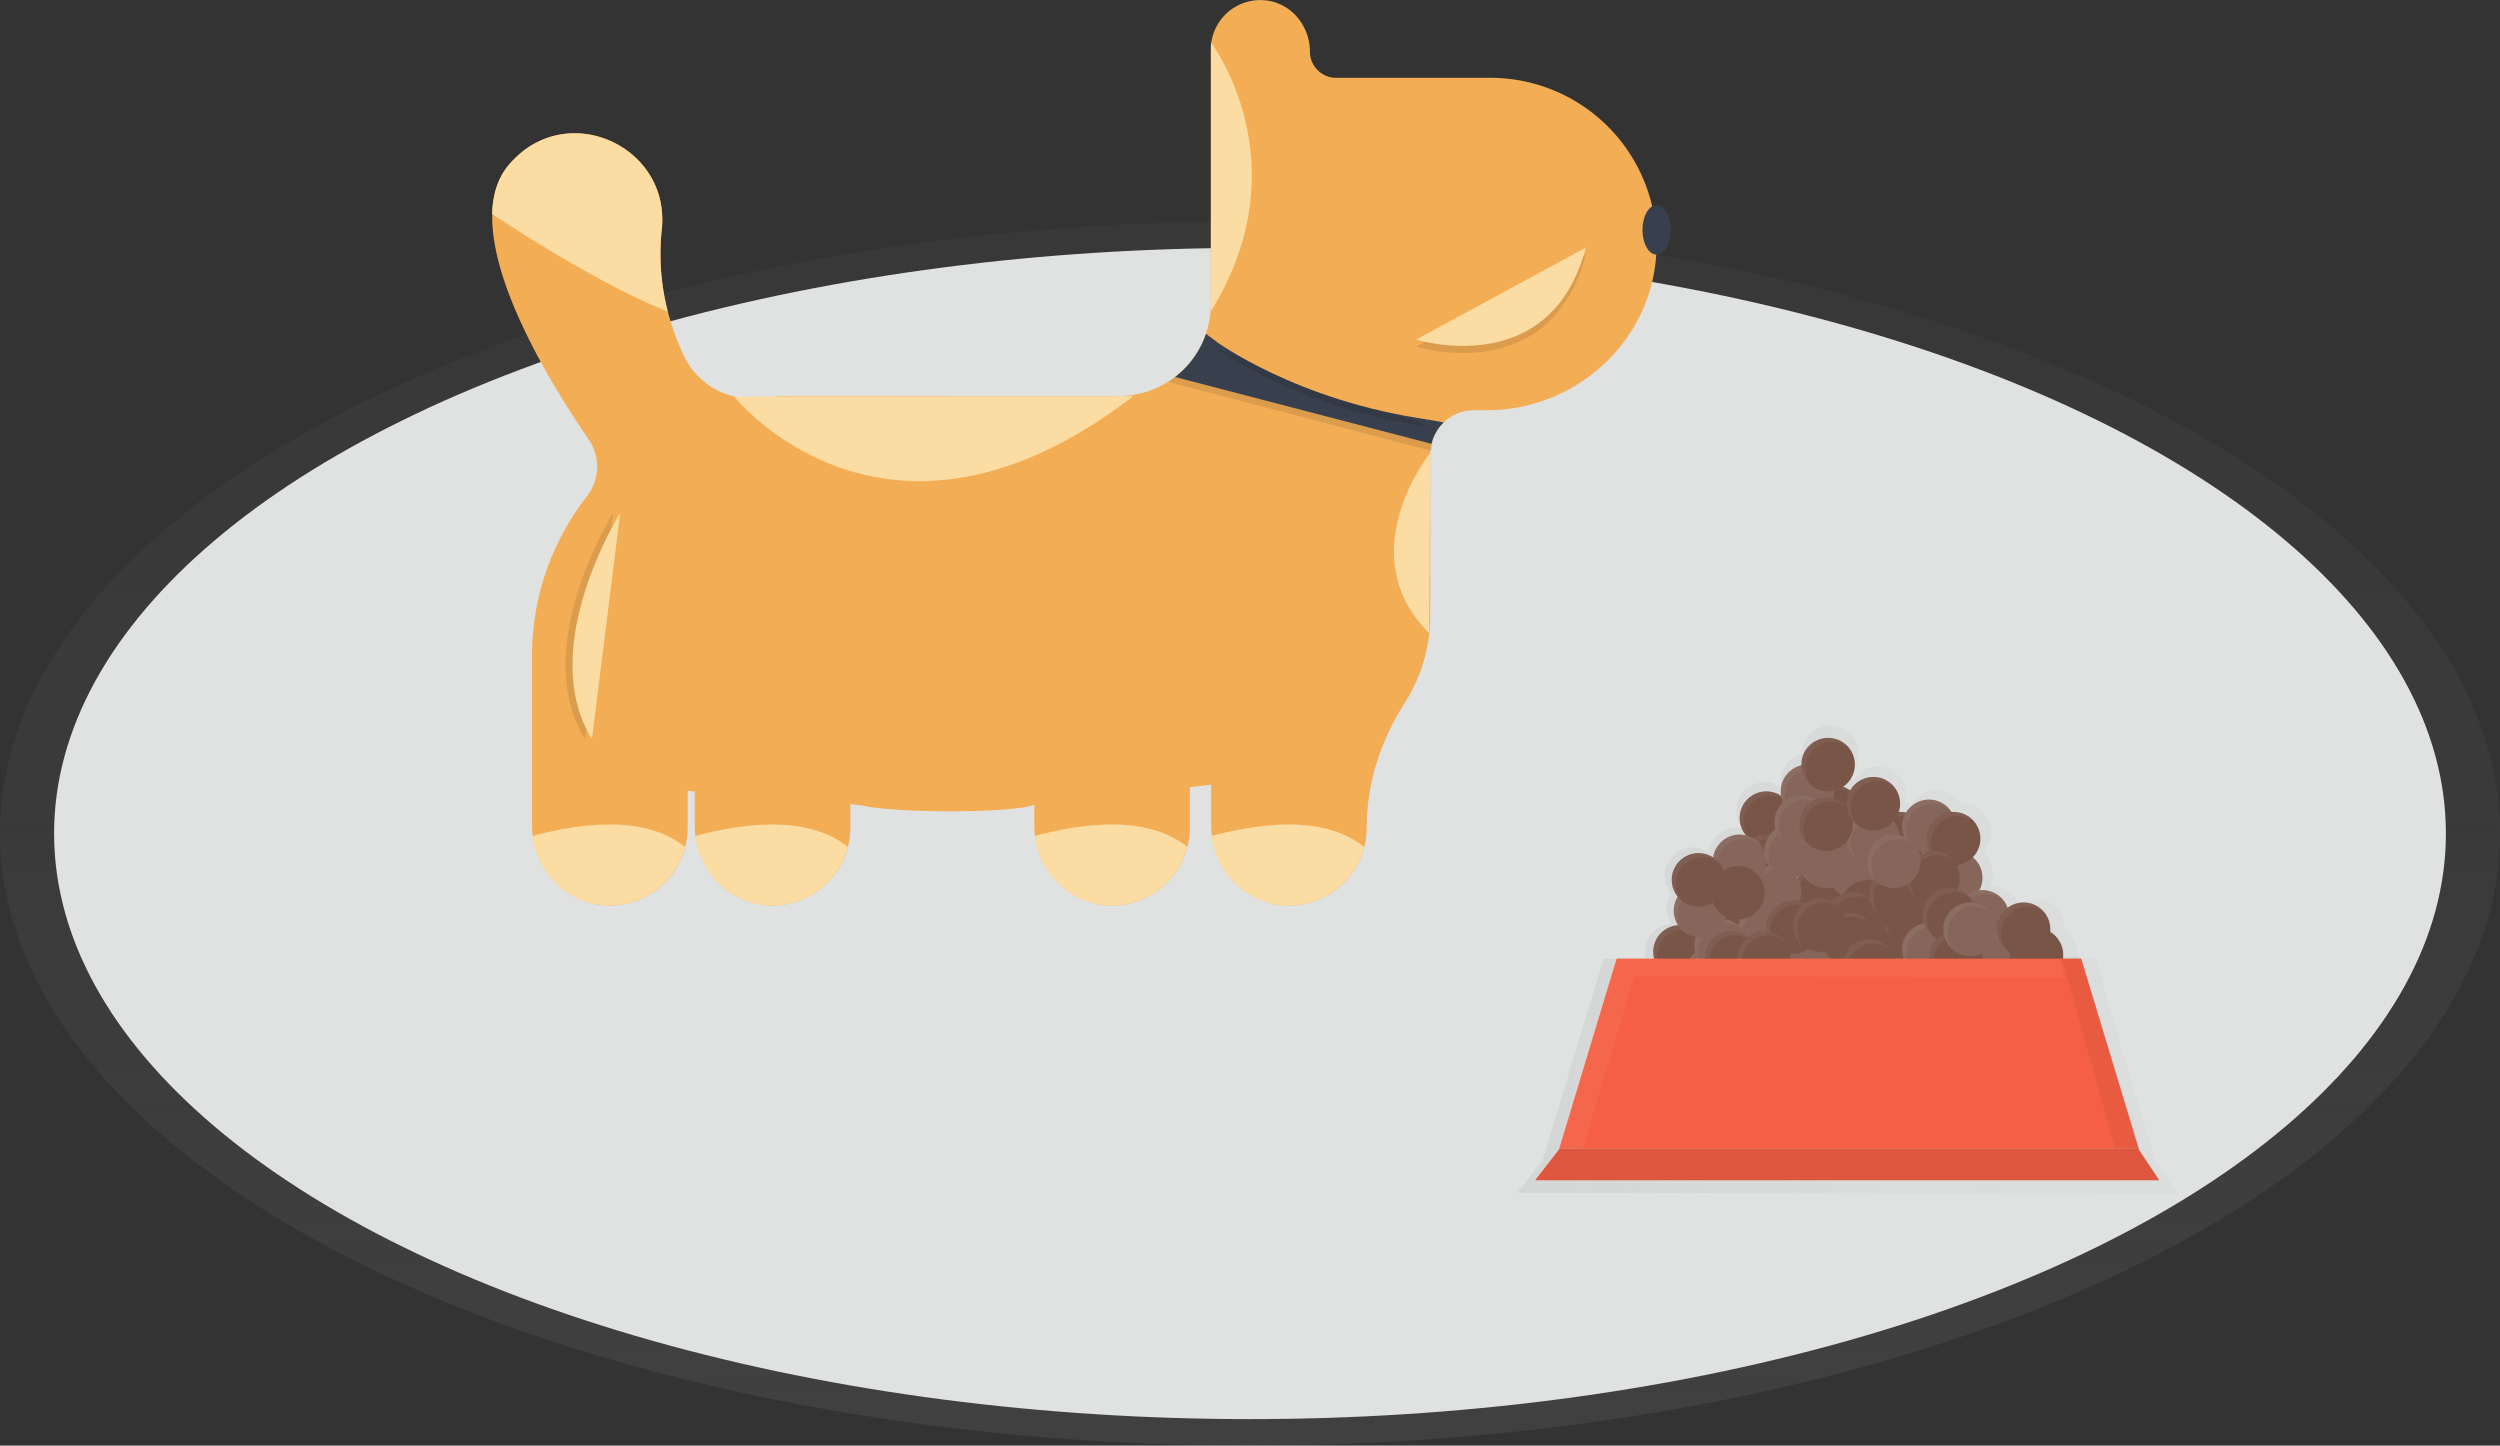 <svg id="b3b4c231-bcdd-447d-a48c-3c3c5a2e58d0" data-name="Layer 1" xmlns="http://www.w3.org/2000/svg" xmlns:xlink="http://www.w3.org/1999/xlink" width="921" height="532.56" viewBox="0 0 921 532.56"><rect x="0" y="0" width="921" height="532.56" fill="#333333" stroke="none"/><defs><linearGradient id="a2a092df-2c92-4a00-bfa3-7775e0a35a00" x1="460.5" y1="532.56" x2="460.5" y2="81.56" gradientUnits="userSpaceOnUse"><stop offset="0" stop-color="gray" stop-opacity="0.25"/><stop offset="0.54" stop-color="gray" stop-opacity="0.12"/><stop offset="1" stop-color="gray" stop-opacity="0.1"/></linearGradient><linearGradient id="e02598f3-6440-4dab-b616-a11e89bded72" x1="698.5" y1="537.03" x2="941.5" y2="537.03" xlink:href="#a2a092df-2c92-4a00-bfa3-7775e0a35a00"/></defs><title>Cautious dog</title><g opacity="0.7"><ellipse cx="460.5" cy="307.06" rx="460.5" ry="225.5" fill="url(#a2a092df-2c92-4a00-bfa3-7775e0a35a00)"/></g><ellipse cx="460.5" cy="307.06" rx="440.57" ry="215.74" fill="#e0e2e2"/><g opacity="0.5"><path d="M941.5,623.15l-7.87-11.8L918,559.68l-6.43-22.84h-6.54a11.84,11.84,0,0,0,.11-1.48,10.38,10.38,0,0,0-5.06-8.91,8.89,8.89,0,0,0,.06-1,10.41,10.41,0,0,0-2.3-6.52h0a10.09,10.09,0,0,0-1.6-1.6l-.07,0c-.26-.21-.53-.4-.8-.58l-.23-.14c-.23-.14-.47-.27-.71-.39l-.32-.16-.68-.29-.36-.13c-.23-.08-.47-.14-.7-.21l-.39-.09c-.25-.06-.5-.1-.76-.14l-.35,0a10.92,10.92,0,0,0-1.15-.07,10.31,10.31,0,0,0-6.23,2.09,10.37,10.37,0,0,0-1.67-3h0a11,11,0,0,0-1.6-1.6.18.18,0,0,1-.07,0q-.39-.3-.81-.57l-.23-.15c-.23-.14-.46-.27-.7-.39l-.32-.15c-.22-.11-.45-.2-.68-.29l-.37-.14-.7-.2-.38-.1a6.71,6.71,0,0,0-.76-.13l-.35-.06a10.93,10.93,0,0,0-1.15-.06c-.41,0-.82,0-1.22.07a10.38,10.38,0,0,0-1.08-11.4h0A10.53,10.53,0,0,0,870,497.4a10.37,10.37,0,0,0,.64-13.75h0a10.09,10.09,0,0,0-1.6-1.6L869,482c-.26-.21-.53-.4-.8-.58l-.23-.14c-.23-.14-.47-.27-.71-.39l-.31-.16-.69-.29-.36-.13c-.23-.08-.47-.14-.7-.21s-.25-.07-.38-.09-.51-.1-.77-.14l-.35-.05a10.92,10.92,0,0,0-1.15-.07c-.27,0-.55,0-.82,0-.21-.33-.43-.64-.67-1h0a11,11,0,0,0-1.6-1.6.18.18,0,0,1-.07-.05,9.08,9.08,0,0,0-.81-.57l-.23-.15c-.23-.14-.46-.27-.7-.39l-.32-.15c-.22-.11-.45-.2-.68-.29l-.37-.14-.7-.2-.38-.1c-.25-.06-.51-.1-.76-.14L854,475a10.93,10.93,0,0,0-1.15-.06A10.29,10.29,0,0,0,844,480h0c-.26-.06-.51-.1-.77-.14l-.35-.05a10.92,10.92,0,0,0-1.15-.07l-.51,0a10.44,10.44,0,0,0-1.78-9.75h0a11,11,0,0,0-1.6-1.6l-.07-.05a9.19,9.19,0,0,0-.81-.58l-.23-.14c-.23-.14-.46-.27-.7-.39l-.32-.16-.68-.29-.37-.13c-.23-.08-.46-.14-.7-.21l-.38-.09c-.25-.06-.51-.1-.76-.14l-.36-.05a10.57,10.57,0,0,0-1.14-.07,10.41,10.41,0,0,0-9,5.26c-.18-.13-.35-.26-.54-.38l-.23-.14a8.13,8.13,0,0,0-.71-.4l-.31-.15c-.22-.11-.45-.2-.68-.29l-.25-.1a10.4,10.4,0,0,0,2.25-15.12h0a10.09,10.09,0,0,0-1.6-1.6l-.07,0a9,9,0,0,0-.8-.58l-.23-.14c-.23-.14-.47-.27-.71-.4l-.31-.15-.69-.29-.36-.13c-.23-.08-.46-.14-.7-.21l-.38-.1-.77-.13-.35,0a10.92,10.92,0,0,0-1.15-.07,10.41,10.41,0,0,0-10.41,10.42c0,.09,0,.19,0,.28-.23.06-.47.11-.7.18a10.43,10.43,0,0,0-6.85,6.85,10.25,10.25,0,0,0-.47,3.1,10.93,10.93,0,0,0,.06,1.15l.06.35,0,.24-.12-.07-.23-.14-.7-.4-.32-.15-.68-.29-.37-.13a7.15,7.15,0,0,0-.7-.21l-.38-.1-.76-.13-.35-.05a10.92,10.92,0,0,0-1.15-.07,10.42,10.42,0,0,0-10.42,10.42,10.73,10.73,0,0,0,.07,1.14c0,.12,0,.24,0,.35,0,.26.08.52.14.77s.06.25.1.38.13.47.2.7l.14.36c.09.24.18.46.29.69l.15.31c.12.24.25.48.39.71l.15.23a8.93,8.93,0,0,0,.57.8l.05.07.15.19-.18,0c-.25-.06-.51-.1-.77-.14l-.35-.05a10.92,10.92,0,0,0-1.15-.07,10.41,10.41,0,0,0-9.94,7.32,10.72,10.72,0,0,0-.35,1.61l-.08,0-.24-.15c-.23-.14-.46-.27-.7-.39l-.32-.15c-.22-.11-.45-.2-.68-.29l-.36-.14-.7-.2-.38-.1c-.26-.06-.51-.1-.77-.14l-.35-.05a10.92,10.92,0,0,0-1.15-.07,10.42,10.42,0,0,0-10.41,10.42,10.93,10.93,0,0,0,.06,1.15l.06.35c0,.25.08.51.13.76s.07.26.1.38.13.48.21.71.08.24.13.36.18.46.29.68l.15.32c.12.24.26.47.4.7a1.76,1.76,0,0,0,.14.23q.27.42.57.81l.06.07,0,.06a10.36,10.36,0,0,0-1.54,5.44,10.74,10.74,0,0,0,.06,1.14l.06.35c0,.26.08.52.13.77s.07.25.1.38.13.47.21.7.08.24.13.36.19.47.29.69l.15.31a8.13,8.13,0,0,0,.4.71c0,.08.09.16.14.23h0a10.38,10.38,0,0,0-9.21,7.28,10.25,10.25,0,0,0-.47,3.1,10.93,10.93,0,0,0,.06,1.15l.06.35a6.71,6.71,0,0,0,.13.76l.09.37H730.26L707.79,611.2l-9.29,11.95ZM801.62,505.46l-.2-.31.48-.13Zm48.81-9.66.17-.29.38.08C850.8,495.66,850.61,495.72,850.43,495.8Z" transform="translate(-139.5 -183.72)" fill="url(#e02598f3-6440-4dab-b616-a11e89bded72)"/></g><circle cx="606.76" cy="380.98" r="9.86" fill="#795548"/><path d="M737.93,566.22a9.84,9.84,0,0,1,16-7.68,9.85,9.85,0,1,0-13.85,13.84A9.76,9.76,0,0,1,737.93,566.22Z" transform="translate(-139.5 -183.72)" fill="#fff" opacity="0.05"/><circle cx="640.88" cy="383.26" r="9.86" fill="#795548"/><path d="M772,568.49a9.85,9.85,0,0,1,16-7.68,9.85,9.85,0,1,0-13.85,13.85A9.85,9.85,0,0,1,772,568.49Z" transform="translate(-139.5 -183.72)" fill="#fff" opacity="0.05"/><circle cx="660.59" cy="384.77" r="9.86" fill="#795548"/><path d="M791.75,570a9.84,9.84,0,0,1,16-7.68,9.85,9.85,0,1,0-13.85,13.85A9.87,9.87,0,0,1,791.75,570Z" transform="translate(-139.5 -183.72)" fill="#fff" opacity="0.05"/><circle cx="670.44" cy="380.98" r="9.86" fill="#795548"/><path d="M801.6,566.22a9.85,9.85,0,0,1,16-7.68,9.85,9.85,0,1,0-13.85,13.84A9.77,9.77,0,0,1,801.6,566.22Z" transform="translate(-139.5 -183.72)" fill="#fff" opacity="0.05"/><circle cx="747.01" cy="380.98" r="9.86" fill="#795548"/><path d="M878.17,566.22a9.84,9.84,0,0,1,16-7.68,9.85,9.85,0,1,0-13.85,13.84A9.82,9.82,0,0,1,878.17,566.22Z" transform="translate(-139.5 -183.72)" fill="#fff" opacity="0.05"/><circle cx="708.35" cy="380.23" r="9.86" fill="#795548"/><path d="M839.51,565.46a9.85,9.85,0,0,1,16-7.68,9.85,9.85,0,1,0-13.85,13.85A9.79,9.79,0,0,1,839.51,565.46Z" transform="translate(-139.5 -183.72)" fill="#fff" opacity="0.05"/><circle cx="621.17" cy="371.89" r="9.86" fill="#795548"/><path d="M752.33,557.12a9.85,9.85,0,0,1,16-7.68,9.85,9.85,0,1,0-13.85,13.85A9.85,9.85,0,0,1,752.33,557.12Z" transform="translate(-139.5 -183.72)" fill="#fff" opacity="0.05"/><circle cx="700.77" cy="351.42" r="9.86" fill="#795548"/><path d="M831.93,536.65A9.85,9.85,0,0,1,848,529a9.85,9.85,0,1,0-13.85,13.85A9.79,9.79,0,0,1,831.93,536.65Z" transform="translate(-139.5 -183.72)" fill="#fff" opacity="0.05"/><circle cx="670.44" cy="328.68" r="9.86" fill="#795548"/><circle cx="680.26" cy="313.51" r="9.86" fill="#795548"/><path d="M801.6,513.91a9.86,9.86,0,0,1,16-7.68,9.85,9.85,0,1,0-13.85,13.85A9.8,9.8,0,0,1,801.6,513.91Z" transform="translate(-139.5 -183.72)" fill="#fff" opacity="0.05"/><circle cx="638.6" cy="336.26" r="9.86" fill="#795548"/><path d="M769.77,521.49a9.85,9.85,0,0,1,16-7.68,9.85,9.85,0,1,0-13.85,13.85A9.79,9.79,0,0,1,769.77,521.49Z" transform="translate(-139.5 -183.72)" fill="#fff" opacity="0.05"/><circle cx="618.89" cy="350.66" r="9.86" fill="#795548"/><path d="M750.05,535.9a9.86,9.86,0,0,1,16-7.69,9.85,9.85,0,1,0-13.85,13.85A9.79,9.79,0,0,1,750.05,535.9Z" transform="translate(-139.5 -183.72)" fill="#fff" opacity="0.05"/><circle cx="678.02" cy="355.97" r="9.86" fill="#795548"/><path d="M809.19,541.2a9.85,9.85,0,0,1,16-7.68,9.85,9.85,0,1,0-13.85,13.85A9.79,9.79,0,0,1,809.19,541.2Z" transform="translate(-139.5 -183.72)" fill="#fff" opacity="0.05"/><circle cx="700.01" cy="308.97" r="9.86" fill="#795548"/><path d="M831.17,494.2a9.85,9.85,0,0,1,16-7.68,9.85,9.85,0,1,0-13.85,13.85A9.85,9.85,0,0,1,831.17,494.2Z" transform="translate(-139.5 -183.72)" fill="#fff" opacity="0.05"/><circle cx="675.75" cy="299.11" r="9.86" fill="#795548"/><path d="M806.91,484.35a9.85,9.85,0,0,1,16-7.69,9.85,9.85,0,1,0-13.85,13.85A9.84,9.84,0,0,1,806.91,484.35Z" transform="translate(-139.5 -183.72)" fill="#fff" opacity="0.05"/><circle cx="650.73" cy="301.39" r="9.86" fill="#795548"/><path d="M781.89,486.62a9.86,9.86,0,0,1,16-7.68,9.85,9.85,0,1,0-13.85,13.85A9.8,9.8,0,0,1,781.89,486.62Z" transform="translate(-139.5 -183.72)" fill="#fff" opacity="0.05"/><circle cx="650.73" cy="317.31" r="9.86" fill="#795548"/><path d="M781.89,502.54a9.86,9.86,0,0,1,16-7.68,9.85,9.85,0,1,0-13.85,13.85A9.8,9.8,0,0,1,781.89,502.54Z" transform="translate(-139.5 -183.72)" fill="#fff" opacity="0.05"/><circle cx="691.67" cy="342.32" r="9.86" fill="#795548"/><path d="M822.83,527.56a9.84,9.84,0,0,1,16-7.68A9.85,9.85,0,1,0,825,533.72,9.84,9.84,0,0,1,822.83,527.56Z" transform="translate(-139.5 -183.72)" fill="#fff" opacity="0.05"/><circle cx="703.04" cy="337.02" r="9.86" fill="#795548"/><path d="M834.2,522.25a9.85,9.85,0,0,1,16-7.68,9.85,9.85,0,1,0-13.84,13.85A9.8,9.8,0,0,1,834.2,522.25Z" transform="translate(-139.5 -183.72)" fill="#fff" opacity="0.05"/><circle cx="638.6" cy="371.13" r="9.86" fill="#795548"/><circle cx="638.6" cy="371.13" r="9.86" fill="#fff" opacity="0.1"/><path d="M769.77,556.36a9.85,9.85,0,0,1,16-7.68,9.85,9.85,0,1,0-13.85,13.85A9.79,9.79,0,0,1,769.77,556.36Z" transform="translate(-139.5 -183.72)" fill="#fff" opacity="0.05"/><circle cx="669.69" cy="365.82" r="9.86" fill="#795548"/><circle cx="669.69" cy="365.82" r="9.86" fill="#fff" opacity="0.1"/><path d="M800.85,551.06a9.84,9.84,0,0,1,16-7.68A9.85,9.85,0,1,0,803,557.22,9.79,9.79,0,0,1,800.85,551.06Z" transform="translate(-139.5 -183.72)" fill="#fff" opacity="0.05"/><circle cx="658.31" cy="374.92" r="9.86" fill="#795548"/><circle cx="658.31" cy="374.92" r="9.86" fill="#fff" opacity="0.1"/><path d="M789.48,560.15a9.85,9.85,0,0,1,16-7.68,9.85,9.85,0,1,0-13.85,13.85A9.79,9.79,0,0,1,789.48,560.15Z" transform="translate(-139.5 -183.72)" fill="#fff" opacity="0.05"/><circle cx="621.17" cy="382.5" r="9.86" fill="#795548"/><circle cx="621.17" cy="382.5" r="9.86" fill="#fff" opacity="0.1"/><path d="M752.33,567.74a9.85,9.85,0,0,1,16-7.69A9.85,9.85,0,1,0,754.5,573.9,9.84,9.84,0,0,1,752.33,567.74Z" transform="translate(-139.5 -183.72)" fill="#fff" opacity="0.05"/><circle cx="631.02" cy="374.92" r="9.86" fill="#795548"/><circle cx="631.02" cy="374.92" r="9.86" fill="#fff" opacity="0.1"/><path d="M762.18,560.15a9.85,9.85,0,0,1,16-7.68,9.85,9.85,0,1,0-13.84,13.85A9.8,9.8,0,0,1,762.18,560.15Z" transform="translate(-139.5 -183.72)" fill="#fff" opacity="0.05"/><circle cx="631.02" cy="358.24" r="9.86" fill="#795548"/><circle cx="631.02" cy="358.24" r="9.86" fill="#fff" opacity="0.1"/><path d="M762.18,543.48a9.84,9.84,0,0,1,16-7.68,9.85,9.85,0,1,0-13.84,13.84A9.79,9.79,0,0,1,762.18,543.48Z" transform="translate(-139.5 -183.72)" fill="#fff" opacity="0.05"/><circle cx="649.98" cy="343.08" r="9.86" fill="#795548"/><circle cx="649.98" cy="343.08" r="9.86" fill="#fff" opacity="0.1"/><path d="M781.14,528.32a9.85,9.85,0,0,1,16-7.69,9.85,9.85,0,1,0-13.85,13.85A9.79,9.79,0,0,1,781.14,528.32Z" transform="translate(-139.5 -183.72)" fill="#fff" opacity="0.05"/><circle cx="683.33" cy="380.23" r="9.86" fill="#795548"/><circle cx="683.33" cy="380.23" r="9.86" fill="#fff" opacity="0.1"/><path d="M814.49,565.46a9.85,9.85,0,0,1,16-7.68,9.85,9.85,0,1,0-13.84,13.85A9.8,9.8,0,0,1,814.49,565.46Z" transform="translate(-139.5 -183.72)" fill="#fff" opacity="0.05"/><circle cx="710.62" cy="349.9" r="9.86" fill="#795548"/><circle cx="710.62" cy="349.9" r="9.86" fill="#fff" opacity="0.1"/><path d="M841.78,535.14a9.84,9.84,0,0,1,16-7.68A9.85,9.85,0,1,0,844,541.3,9.79,9.79,0,0,1,841.78,535.14Z" transform="translate(-139.5 -183.72)" fill="#fff" opacity="0.05"/><circle cx="710.62" cy="304.42" r="9.86" fill="#795548"/><circle cx="710.62" cy="304.42" r="9.86" fill="#fff" opacity="0.1"/><path d="M841.78,489.65a9.85,9.85,0,0,1,16-7.68A9.85,9.85,0,1,0,844,495.82,9.8,9.8,0,0,1,841.78,489.65Z" transform="translate(-139.5 -183.72)" fill="#fff" opacity="0.05"/><circle cx="720.48" cy="323.37" r="9.86" fill="#795548"/><circle cx="720.48" cy="323.37" r="9.86" fill="#fff" opacity="0.1"/><path d="M851.64,508.61a9.85,9.85,0,0,1,16-7.69,9.85,9.85,0,1,0-13.85,13.85A9.79,9.79,0,0,1,851.64,508.61Z" transform="translate(-139.5 -183.72)" fill="#fff" opacity="0.05"/><circle cx="730.33" cy="337.77" r="9.86" fill="#795548"/><circle cx="730.33" cy="337.77" r="9.86" fill="#fff" opacity="0.1"/><path d="M861.49,523a9.84,9.84,0,0,1,16-7.68,9.85,9.85,0,1,0-13.84,13.84A9.77,9.77,0,0,1,861.49,523Z" transform="translate(-139.5 -183.72)" fill="#fff" opacity="0.05"/><circle cx="683.33" cy="321.1" r="9.86" fill="#795548"/><circle cx="683.33" cy="321.1" r="9.86" fill="#fff" opacity="0.1"/><path d="M814.49,506.33a9.85,9.85,0,0,1,16-7.68,9.85,9.85,0,1,0-13.84,13.85A9.8,9.8,0,0,1,814.49,506.33Z" transform="translate(-139.5 -183.72)" fill="#fff" opacity="0.05"/><circle cx="653.77" cy="328.68" r="9.86" fill="#795548"/><circle cx="653.77" cy="328.68" r="9.86" fill="#fff" opacity="0.1"/><path d="M784.93,513.91a9.85,9.85,0,0,1,16-7.68,9.85,9.85,0,1,0-13.85,13.85A9.79,9.79,0,0,1,784.93,513.91Z" transform="translate(-139.5 -183.72)" fill="#fff" opacity="0.05"/><circle cx="672.72" cy="317.31" r="9.86" fill="#795548"/><circle cx="672.72" cy="317.31" r="9.86" fill="#fff" opacity="0.1"/><path d="M803.88,502.54a9.85,9.85,0,0,1,16-7.68,9.85,9.85,0,1,0-13.85,13.85A9.79,9.79,0,0,1,803.88,502.54Z" transform="translate(-139.5 -183.72)" fill="#fff" opacity="0.05"/><circle cx="690.15" cy="308.97" r="9.86" fill="#795548"/><circle cx="690.15" cy="308.97" r="9.86" fill="#fff" opacity="0.1"/><path d="M821.31,494.2a9.86,9.86,0,0,1,16-7.68,9.85,9.85,0,1,0-13.85,13.85A9.8,9.8,0,0,1,821.31,494.2Z" transform="translate(-139.5 -183.72)" fill="#fff" opacity="0.05"/><circle cx="640.88" cy="317.31" r="9.86" fill="#795548"/><circle cx="640.88" cy="317.31" r="9.86" fill="#fff" opacity="0.1"/><path d="M772,502.54a9.85,9.85,0,0,1,16-7.68,9.85,9.85,0,1,0-13.85,13.85A9.85,9.85,0,0,1,772,502.54Z" transform="translate(-139.5 -183.72)" fill="#fff" opacity="0.05"/><circle cx="675.75" cy="349.14" r="9.86" fill="#795548"/><circle cx="675.75" cy="349.14" r="9.86" fill="#fff" opacity="0.1"/><path d="M806.91,534.38a9.84,9.84,0,0,1,16-7.68,9.85,9.85,0,1,0-13.85,13.85A9.87,9.87,0,0,1,806.91,534.38Z" transform="translate(-139.5 -183.72)" fill="#fff" opacity="0.05"/><circle cx="634.06" cy="348.39" r="9.86" fill="#795548"/><circle cx="634.06" cy="348.39" r="9.86" fill="#fff" opacity="0.1"/><path d="M765.22,533.62a9.85,9.85,0,0,1,16-7.68,9.85,9.85,0,1,0-13.85,13.85A9.79,9.79,0,0,1,765.22,533.62Z" transform="translate(-139.5 -183.72)" fill="#fff" opacity="0.05"/><circle cx="697.73" cy="362.79" r="9.86" fill="#795548"/><circle cx="697.73" cy="362.79" r="9.86" fill="#fff" opacity="0.1"/><path d="M828.9,548a9.85,9.85,0,0,1,16-7.69,9.85,9.85,0,1,0-13.85,13.85A9.79,9.79,0,0,1,828.9,548Z" transform="translate(-139.5 -183.72)" fill="#fff" opacity="0.05"/><circle cx="712.9" cy="368.1" r="9.86" fill="#795548"/><circle cx="712.9" cy="368.1" r="9.86" fill="#fff" opacity="0.1"/><path d="M844.06,553.33a9.85,9.85,0,0,1,16-7.68,9.85,9.85,0,1,0-13.85,13.85A9.79,9.79,0,0,1,844.06,553.33Z" transform="translate(-139.5 -183.72)" fill="#fff" opacity="0.05"/><circle cx="725.78" cy="377.95" r="9.86" fill="#795548"/><circle cx="725.78" cy="377.95" r="9.86" fill="#fff" opacity="0.1"/><path d="M856.94,563.19a9.85,9.85,0,0,1,16-7.68,9.85,9.85,0,1,0-13.85,13.84A9.79,9.79,0,0,1,856.94,563.19Z" transform="translate(-139.5 -183.72)" fill="#fff" opacity="0.05"/><circle cx="747.01" cy="365.06" r="9.86" fill="#795548"/><circle cx="747.01" cy="365.06" r="9.86" fill="#fff" opacity="0.1"/><path d="M878.17,550.3a9.84,9.84,0,0,1,16-7.68,9.85,9.85,0,1,0-13.85,13.85A9.87,9.87,0,0,1,878.17,550.3Z" transform="translate(-139.5 -183.72)" fill="#fff" opacity="0.05"/><circle cx="735.64" cy="353.69" r="9.86" fill="#795548"/><circle cx="735.64" cy="353.69" r="9.86" fill="#fff" opacity="0.1"/><path d="M866.8,538.93a9.84,9.84,0,0,1,16-7.68A9.85,9.85,0,1,0,869,545.09,9.82,9.82,0,0,1,866.8,538.93Z" transform="translate(-139.5 -183.72)" fill="#fff" opacity="0.05"/><circle cx="665.89" cy="291.53" r="9.86" fill="#795548"/><circle cx="665.89" cy="291.53" r="9.86" fill="#fff" opacity="0.1"/><path d="M797.06,476.77a9.85,9.85,0,0,1,16-7.69,9.85,9.85,0,1,0-13.85,13.85A9.79,9.79,0,0,1,797.06,476.77Z" transform="translate(-139.5 -183.72)" fill="#fff" opacity="0.05"/><circle cx="626.47" cy="335.5" r="9.86" fill="#795548"/><circle cx="626.47" cy="335.5" r="9.86" fill="#fff" opacity="0.1"/><path d="M757.64,520.73a9.85,9.85,0,0,1,16-7.68,9.85,9.85,0,1,0-13.85,13.85A9.79,9.79,0,0,1,757.64,520.73Z" transform="translate(-139.5 -183.72)" fill="#fff" opacity="0.05"/><circle cx="611.31" cy="363.55" r="9.86" fill="#795548"/><circle cx="611.31" cy="363.55" r="9.86" fill="#fff" opacity="0.1"/><path d="M742.47,548.78a9.85,9.85,0,0,1,16-7.68A9.85,9.85,0,1,0,744.65,555,9.8,9.8,0,0,1,742.47,548.78Z" transform="translate(-139.5 -183.72)" fill="#fff" opacity="0.05"/><circle cx="658.31" cy="353.69" r="9.86" fill="#795548"/><circle cx="658.31" cy="353.69" r="9.86" fill="#fff" opacity="0.1"/><path d="M789.48,538.93a9.84,9.84,0,0,1,16-7.68,9.85,9.85,0,1,0-13.85,13.84A9.76,9.76,0,0,1,789.48,538.93Z" transform="translate(-139.5 -183.72)" fill="#fff" opacity="0.05"/><circle cx="659.83" cy="313.52" r="9.86" fill="#795548"/><circle cx="659.83" cy="313.52" r="9.86" fill="#fff" opacity="0.1"/><path d="M791,498.75a9.85,9.85,0,0,1,16-7.68,9.85,9.85,0,1,0-13.85,13.85A9.85,9.85,0,0,1,791,498.75Z" transform="translate(-139.5 -183.72)" fill="#fff" opacity="0.05"/><circle cx="663.62" cy="302.9" r="9.86" fill="#795548"/><circle cx="663.62" cy="302.9" r="9.86" fill="#fff" opacity="0.1"/><path d="M794.78,488.14a9.84,9.84,0,0,1,16-7.68A9.85,9.85,0,1,0,797,494.3,9.84,9.84,0,0,1,794.78,488.14Z" transform="translate(-139.5 -183.72)" fill="#fff" opacity="0.05"/><circle cx="650.73" cy="365.06" r="9.86" fill="#795548"/><path d="M781.89,550.3a9.85,9.85,0,0,1,16-7.68,9.85,9.85,0,1,0-13.85,13.85A9.82,9.82,0,0,1,781.89,550.3Z" transform="translate(-139.5 -183.72)" fill="#fff" opacity="0.05"/><circle cx="625.72" cy="324.13" r="9.86" fill="#795548"/><path d="M756.88,509.36a9.85,9.85,0,0,1,16-7.68,9.85,9.85,0,1,0-13.85,13.85A9.79,9.79,0,0,1,756.88,509.36Z" transform="translate(-139.5 -183.72)" fill="#fff" opacity="0.05"/><circle cx="637.85" cy="352.94" r="9.86" fill="#795548"/><path d="M769,538.17a9.85,9.85,0,0,1,16-7.68,9.85,9.85,0,1,0-13.85,13.85A9.79,9.79,0,0,1,769,538.17Z" transform="translate(-139.5 -183.72)" fill="#fff" opacity="0.05"/><circle cx="673.48" cy="281.68" r="9.86" fill="#795548"/><path d="M804.64,466.91a9.85,9.85,0,0,1,16-7.68,9.85,9.85,0,1,0-13.85,13.85A9.79,9.79,0,0,1,804.64,466.91Z" transform="translate(-139.5 -183.72)" fill="#fff" opacity="0.05"/><circle cx="672.72" cy="303.66" r="9.86" fill="#795548"/><path d="M803.88,488.9a9.85,9.85,0,0,1,16-7.69,9.85,9.85,0,1,0-13.85,13.85A9.79,9.79,0,0,1,803.88,488.9Z" transform="translate(-139.5 -183.72)" fill="#fff" opacity="0.05"/><circle cx="690.15" cy="296.08" r="9.86" fill="#795548"/><path d="M821.31,481.31a9.86,9.86,0,0,1,16-7.68,9.85,9.85,0,1,0-13.85,13.85A9.8,9.8,0,0,1,821.31,481.31Z" transform="translate(-139.5 -183.72)" fill="#fff" opacity="0.05"/><circle cx="682.57" cy="338.53" r="9.86" fill="#795548"/><circle cx="687.92" cy="334.07" r="9.86" fill="#795548"/><path d="M813.73,523.77a9.84,9.84,0,0,1,16-7.68,9.85,9.85,0,1,0-13.84,13.84A9.79,9.79,0,0,1,813.73,523.77Z" transform="translate(-139.5 -183.72)" fill="#fff" opacity="0.05"/><circle cx="677.27" cy="365.82" r="9.86" fill="#795548"/><path d="M808.43,551.06a9.84,9.84,0,0,1,16-7.68,9.85,9.85,0,1,0-13.85,13.84A9.79,9.79,0,0,1,808.43,551.06Z" transform="translate(-139.5 -183.72)" fill="#fff" opacity="0.05"/><circle cx="681.06" cy="346.11" r="9.86" fill="#795548"/><path d="M812.22,531.35a9.84,9.84,0,0,1,16-7.68,9.85,9.85,0,1,0-13.85,13.84A9.79,9.79,0,0,1,812.22,531.35Z" transform="translate(-139.5 -183.72)" fill="#fff" opacity="0.05"/><circle cx="698.49" cy="329.43" r="9.86" fill="#795548"/><circle cx="750.23" cy="351.74" r="9.86" fill="#795548"/><path d="M829.65,514.67a9.84,9.84,0,0,1,16-7.68,9.85,9.85,0,1,0-13.84,13.85A9.82,9.82,0,0,1,829.65,514.67Z" transform="translate(-139.5 -183.72)" fill="#fff" opacity="0.05"/><circle cx="688.64" cy="355.97" r="9.86" fill="#795548"/><path d="M819.8,541.2a9.85,9.85,0,0,1,16-7.68A9.85,9.85,0,1,0,822,547.37,9.79,9.79,0,0,1,819.8,541.2Z" transform="translate(-139.5 -183.72)" fill="#fff" opacity="0.05"/><circle cx="719.72" cy="308.97" r="9.86" fill="#795548"/><path d="M850.88,494.2a9.85,9.85,0,0,1,16-7.68,9.85,9.85,0,1,0-13.85,13.85A9.85,9.85,0,0,1,850.88,494.2Z" transform="translate(-139.5 -183.72)" fill="#fff" opacity="0.05"/><circle cx="712.14" cy="323.37" r="9.86" fill="#795548"/><path d="M843.3,508.61a9.85,9.85,0,0,1,16-7.69,9.85,9.85,0,1,0-13.85,13.85A9.84,9.84,0,0,1,843.3,508.61Z" transform="translate(-139.5 -183.72)" fill="#fff" opacity="0.05"/><circle cx="718.2" cy="337.02" r="9.86" fill="#795548"/><path d="M849.36,522.25a9.85,9.85,0,0,1,16-7.68,9.85,9.85,0,1,0-13.84,13.85A9.8,9.8,0,0,1,849.36,522.25Z" transform="translate(-139.5 -183.72)" fill="#fff" opacity="0.05"/><circle cx="733.36" cy="365.06" r="9.86" fill="#795548"/><path d="M864.53,550.3a9.84,9.84,0,0,1,16-7.68,9.85,9.85,0,1,0-13.85,13.85A9.81,9.81,0,0,1,864.53,550.3Z" transform="translate(-139.5 -183.72)" fill="#fff" opacity="0.05"/><circle cx="745.49" cy="342.32" r="9.86" fill="#795548"/><circle cx="640.23" cy="328.94" r="9.86" fill="#795548"/><path d="M876.65,527.56a9.85,9.85,0,0,1,16-7.68,9.85,9.85,0,1,0-13.85,13.84A9.79,9.79,0,0,1,876.65,527.56Z" transform="translate(-139.5 -183.72)" fill="#fff" opacity="0.05"/><circle cx="720.48" cy="352.94" r="9.86" fill="#795548"/><path d="M851.64,538.17a9.85,9.85,0,0,1,16-7.68,9.85,9.85,0,1,0-13.85,13.85A9.79,9.79,0,0,1,851.64,538.17Z" transform="translate(-139.5 -183.72)" fill="#fff" opacity="0.05"/><circle cx="721.99" cy="365.06" r="9.86" fill="#795548"/><path d="M853.15,550.3a9.84,9.84,0,0,1,16-7.68,9.85,9.85,0,1,0-13.84,13.85A9.82,9.82,0,0,1,853.15,550.3Z" transform="translate(-139.5 -183.72)" fill="#fff" opacity="0.05"/><circle cx="693.19" cy="373.4" r="9.86" fill="#795548"/><path d="M824.35,558.64a9.84,9.84,0,0,1,16-7.68,9.85,9.85,0,1,0-13.85,13.84A9.76,9.76,0,0,1,824.35,558.64Z" transform="translate(-139.5 -183.72)" fill="#fff" opacity="0.05"/><circle cx="660.59" cy="341.56" r="9.86" fill="#795548"/><path d="M791.75,526.8a9.84,9.84,0,0,1,16-7.68A9.85,9.85,0,1,0,793.92,533,9.82,9.82,0,0,1,791.75,526.8Z" transform="translate(-139.5 -183.72)" fill="#fff" opacity="0.05"/><circle cx="670.44" cy="340.81" r="9.86" fill="#795548"/><path d="M801.6,526a9.86,9.86,0,0,1,16-7.68,9.85,9.85,0,1,0-13.85,13.85A9.8,9.8,0,0,1,801.6,526Z" transform="translate(-139.5 -183.72)" fill="#fff" opacity="0.05"/><circle cx="649.98" cy="352.94" r="9.86" fill="#795548"/><path d="M781.14,538.17a9.85,9.85,0,0,1,16-7.68,9.85,9.85,0,1,0-13.85,13.85A9.79,9.79,0,0,1,781.14,538.17Z" transform="translate(-139.5 -183.72)" fill="#fff" opacity="0.05"/><circle cx="735.64" cy="377.95" r="9.86" fill="#795548"/><circle cx="735.64" cy="377.95" r="9.86" fill="#fff" opacity="0.1"/><path d="M866.8,563.19a9.84,9.84,0,0,1,16-7.68A9.85,9.85,0,1,0,869,569.35,9.84,9.84,0,0,1,866.8,563.19Z" transform="translate(-139.5 -183.72)" fill="#fff" opacity="0.05"/><circle cx="725.78" cy="342.32" r="9.86" fill="#795548"/><circle cx="725.78" cy="342.32" r="9.86" fill="#fff" opacity="0.1"/><path d="M856.94,527.56a9.85,9.85,0,0,1,16-7.68,9.85,9.85,0,1,0-13.85,13.84A9.79,9.79,0,0,1,856.94,527.56Z" transform="translate(-139.5 -183.72)" fill="#fff" opacity="0.05"/><circle cx="697.73" cy="317.31" r="9.86" fill="#795548"/><circle cx="697.73" cy="317.31" r="9.86" fill="#fff" opacity="0.1"/><path d="M828.9,502.54a9.85,9.85,0,0,1,16-7.68,9.85,9.85,0,1,0-13.85,13.85A9.79,9.79,0,0,1,828.9,502.54Z" transform="translate(-139.5 -183.72)" fill="#fff" opacity="0.05"/><polygon points="789.92 429.9 572.39 429.9 595.58 353.15 766.73 353.15 789.92 429.9" fill="#f55f44"/><polygon points="602.11 359.68 760.52 360.01 759.22 353.48 595.58 353.15 572.39 429.9 580.89 429.9 602.11 359.68" fill="#fff" opacity="0.05"/><polygon points="795.47 434.8 565.53 434.8 574.67 423.05 787.63 423.05 795.47 434.8" fill="#e0e2e2"/><polygon points="795.47 434.8 565.53 434.8 574.67 423.05 787.63 423.05 795.47 434.8" fill="#f55f44"/><polygon points="795.47 434.8 565.53 434.8 574.67 423.05 787.63 423.05 795.47 434.8" opacity="0.1"/><polygon points="759.5 352.52 779.17 423.05 788.5 423.52 766.5 352.52 759.5 352.52" opacity="0.05"/><path d="M749.78,274.52c-.48,33.7-28.91,60.35-62.61,60.35h-4.69a15.85,15.85,0,0,0-11.1,4.48,15.43,15.43,0,0,0-4.51,7.87,14.45,14.45,0,0,0-.47,3.73v59.49A59.59,59.59,0,0,1,657,442.71c-8.83,13.78-14,29.55-14,45.91h0a28.69,28.69,0,0,1-29.21,28.67c-15.76-.29-28.12-13.84-28.12-29.61V472.8l-7.81.92v14.9a28.7,28.7,0,0,1-29.22,28.67c-15.76-.29-28.11-13.84-28.11-29.61v-7.53c-7.82,3.26-52.12,3.26-64.42.11l-3.34-.26v8.62a28.69,28.69,0,0,1-29.21,28.67c-15.77-.29-28.12-13.84-28.12-29.61V475.31l-2.61-.24v13.55a29.29,29.29,0,0,1-.88,7.12,28.73,28.73,0,0,1-28.33,21.55c-14.41-.26-25.95-11.6-27.86-25.59a35.4,35.4,0,0,1-.26-4V425.43a95.36,95.36,0,0,1,20.33-59,17.68,17.68,0,0,0,.49-20.88c-14.59-21.37-36.17-57.43-35.46-83,.18-7.4,2.21-13.89,6.83-18.92.28-.31.57-.62.86-.91,21-22,58-4.69,54.77,25.54a84.85,84.85,0,0,0,2.22,30.23,92.67,92.67,0,0,0,5.86,16.21,27.48,27.48,0,0,0,28.12,15.63,96.93,96.93,0,0,1,11.75-.7H551.74a33.85,33.85,0,0,0,32-23,32.84,32.84,0,0,0,1.82-10.92V202a18.24,18.24,0,0,1,18.82-18.24A17.72,17.72,0,0,1,617,189.59a19.65,19.65,0,0,1,5.08,13.14,9.66,9.66,0,0,0,9.67,9.66h56.78a61.21,61.21,0,0,1,61.23,62.13Z" transform="translate(-139.5 -183.72)" fill="#f3ad55"/><path d="M391.89,495.74a28.73,28.73,0,0,1-28.33,21.55c-14.41-.26-25.95-11.6-27.86-25.59C353.06,487,377.11,483.78,391.89,495.74Z" transform="translate(-139.5 -183.72)" fill="#fbdca3"/><path d="M451.82,495.74a28.71,28.71,0,0,1-28.32,21.55c-14.41-.26-26-11.6-27.86-25.59C413,487,437.05,483.78,451.82,495.74Z" transform="translate(-139.5 -183.72)" fill="#fbdca3"/><path d="M576.91,495.74a28.72,28.72,0,0,1-28.33,21.55c-14.41-.26-26-11.6-27.85-25.59C538.08,487,562.13,483.78,576.91,495.74Z" transform="translate(-139.5 -183.72)" fill="#fbdca3"/><path d="M642.06,495.74a28.73,28.73,0,0,1-28.33,21.55c-14.41-.26-26-11.6-27.86-25.59C603.23,487,627.28,483.78,642.06,495.74Z" transform="translate(-139.5 -183.72)" fill="#fbdca3"/><path d="M385.48,298.52c-20.25-8.13-45-23-64.68-35.94.18-7.4,2.21-13.89,6.83-18.92.28-.31.57-.62.86-.91,21-22,58-4.69,54.77,25.54A84.85,84.85,0,0,0,385.48,298.52Z" transform="translate(-139.5 -183.72)" fill="#fbdca3"/><path d="M410,329.84s55.75,70.18,147-.18" transform="translate(-139.5 -183.72)" fill="#fbdca3"/><path d="M585.61,199.36s33.88,44.3,0,99" transform="translate(-139.5 -183.72)" fill="#fbdca3"/><path d="M666.4,350.51S636.56,387.58,666,417" transform="translate(-139.5 -183.72)" fill="#fbdca3"/><path d="M669,342.69c-2.21,2.08-1.46,4.09-2.13,7.14L570,324.45c5.21-4,11.67-8.78,13.81-15.14C595.41,318.32,618.37,333.44,669,342.69Z" transform="translate(-139.5 -183.72)" opacity="0.1"/><path d="M671.38,339.35a15.43,15.43,0,0,0-4.51,7.87L572.43,322.6a33.71,33.71,0,0,0,11.36-15.9C595.41,315.72,620.74,330.1,671.38,339.35Z" transform="translate(-139.5 -183.72)" fill="#383f4d"/><path d="M587.34,311.91S616.89,334.13,666.4,341" transform="translate(-139.5 -183.72)" opacity="0.1"/><path d="M587.34,309.31s29.55,22.22,79.06,29.1" transform="translate(-139.5 -183.72)" fill="#f3ad55"/><path d="M661.19,311.42s49.51,15.63,62.54-33.88Z" transform="translate(-139.5 -183.72)" opacity="0.1"/><path d="M661.19,308.81s49.51,15.64,62.54-33.87Z" transform="translate(-139.5 -183.72)" fill="#fbdca3"/><ellipse cx="610.29" cy="84.7" rx="5.21" ry="9.12" fill="#383f4d"/><path d="M355,456.05l10.42-83.39S334.14,422.17,355,456.05" transform="translate(-139.5 -183.72)" opacity="0.1"/><path d="M368,372.66s-31.27,49.51-10.43,83.39Z" transform="translate(-139.5 -183.72)" fill="#fbdca3"/></svg>
